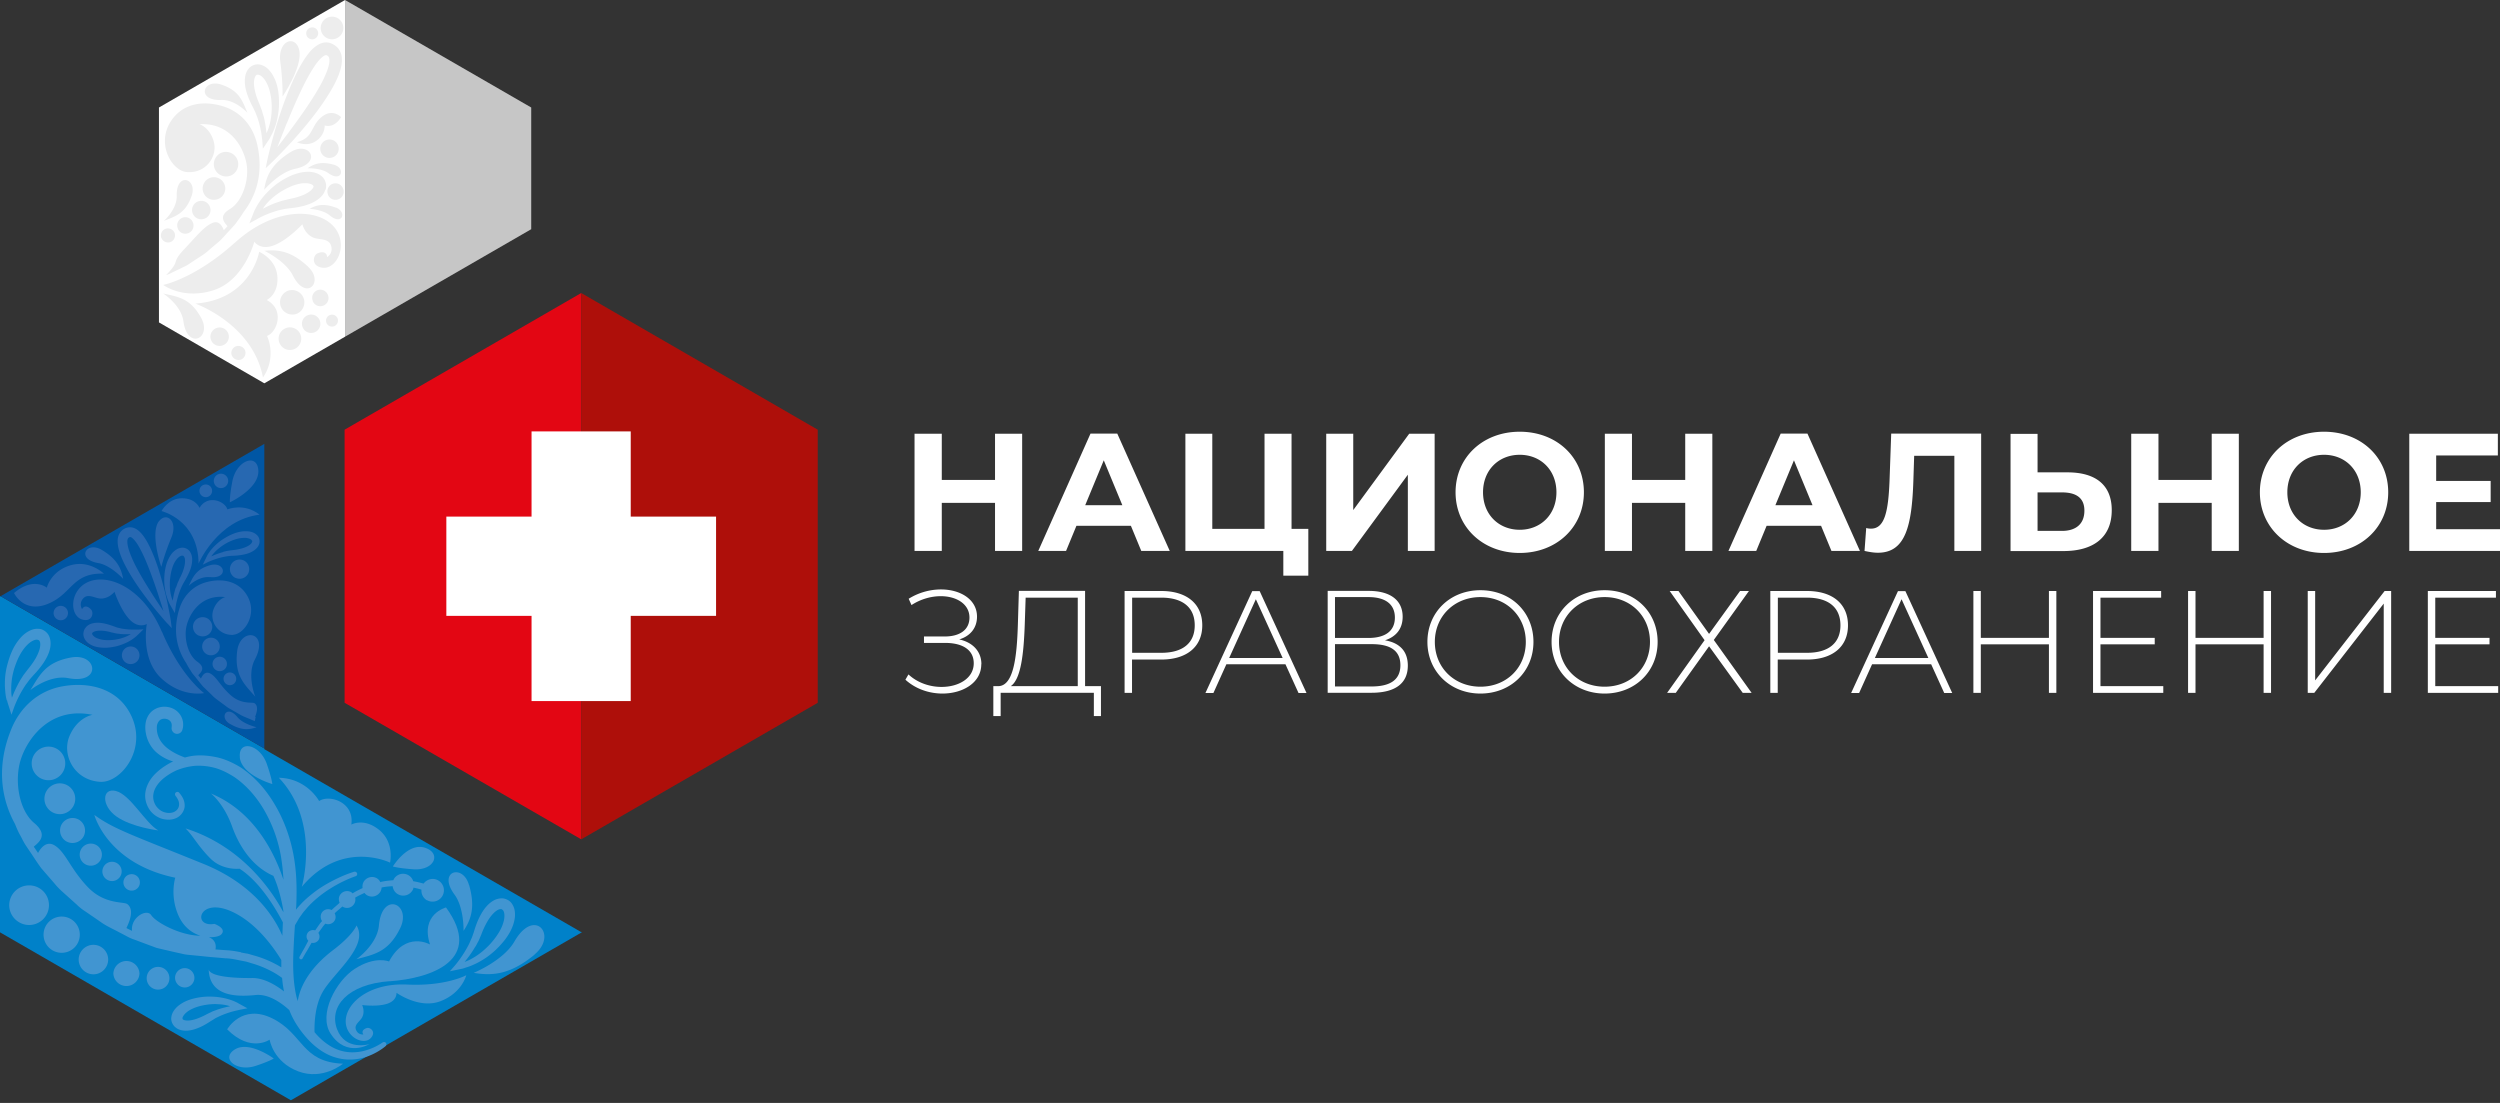 <svg width="306" height="135" fill="none" xmlns="http://www.w3.org/2000/svg"><rect width="100%" height="100%" fill="#333333" stroke="none"/><path d="M0 114.116l35.605 20.558 35.604-20.558v-.069l-.069.042-38.787-22.39v-.084L.069 72.974l-.069.04v41.102z" fill="#0081C9"/><path d="M14.232 99.924c-1.846-1.323-1.763-3.513-.068-3.114 1.805.441 3.637 3.968 5.222 4.837 0 0-3.307-.4-5.153-1.723zm18.782 27.323s-2.315 1.654-5.208-1.254c0 0 1.805-3.21 5.566-1.322 3.776 1.887 3.514 5.332 8.612 5.525 0 0-2.466 2.081-5.484.937-3.086-1.171-3.5-3.886-3.5-3.886" fill="#4195D1"/><path d="M28.756 128.446c-1.778 1.089.179 2.784 2.507 2.026 1.695-.551 2.246-.91 2.246-.91s-2.976-2.204-4.753-1.116zM3.569 113.22c-1.337 0-2.44-1.088-2.44-2.425a2.432 2.432 0 012.44-2.425 2.42 2.42 0 012.425 2.425 2.428 2.428 0 01-2.425 2.425zm6.199 1.186a2.217 2.217 0 01-2.219 2.218 2.217 2.217 0 01-2.218-2.218c0-1.227.992-2.219 2.218-2.219 1.227 0 2.219.992 2.219 2.219zm1.667 1.24c.992 0 1.805.813 1.805 1.805s-.813 1.805-1.805 1.805a1.811 1.811 0 01-1.805-1.805c0-.992.813-1.805 1.805-1.805zm5.637 3.513a1.6 1.6 0 01-3.197 0 1.6 1.6 0 013.197 0zm3.665.579c0 .771-.62 1.391-1.391 1.391-.772 0-1.392-.62-1.392-1.391 0-.772.62-1.392 1.392-1.392.771 0 1.391.62 1.391 1.392zm3.06-.055c0 .661-.538 1.185-1.185 1.185a1.194 1.194 0 01-1.185-1.185c0-.648.537-1.185 1.185-1.185.647 0 1.185.537 1.185 1.185zm34.404-3.817c.124-.234.248-.468.386-.716.11-.262.234-.538.344-.813a10.13 10.13 0 01.73-1.557c.29-.496.662-.978 1.075-1.282.207-.151.428-.234.565-.22.138 0 .166.055.262.138.207.22.234.84.083 1.364-.138.551-.4 1.088-.73 1.584-.331.51-.676.924-1.075 1.351-.372.372-.758.73-1.144 1.006a8.06 8.06 0 01-1.102.702c-.262.138-.51.235-.73.317.372-.454.854-1.074 1.322-1.887m-1.309 2.618c.29-.083.648-.193 1.034-.372a8.23 8.23 0 001.267-.676c.455-.275.896-.62 1.364-1.033a11.52 11.52 0 001.282-1.392c.4-.537.772-1.143 1.006-1.86.11-.358.206-.744.206-1.157 0-.414-.055-.882-.358-1.337-.275-.468-.937-.758-1.46-.675-.538.055-.924.303-1.24.551-.62.524-.992 1.144-1.296 1.75-.303.606-.51 1.226-.675 1.778-.082.261-.179.509-.262.744-.11.234-.206.468-.303.689a13.676 13.676 0 01-1.226 2.011c-.344.469-.551.703-.551.703l-.606.689 1.13-.234c.165-.042.399-.069.688-.166M2.425 83.334c.137-.22.275-.44.427-.675.165-.22.344-.454.523-.689.359-.44.69-.882.979-1.377.275-.497.523-1.048.565-1.544.027-.248 0-.468-.083-.592-.069-.124-.124-.11-.248-.152-.29-.069-.827.207-1.213.593-.4.386-.744.882-1.005 1.391-.276.524-.455 1.034-.634 1.571-.138.496-.262 1.006-.303 1.474-.056.469-.07.896-.056 1.282 0 .29.042.551.083.785.207-.537.51-1.254.965-2.053M.826 85.732a6.202 6.202 0 01-.179-1.075 9.18 9.18 0 01-.041-1.405 8.484 8.484 0 01.234-1.667c.138-.538.317-1.172.579-1.764a6.366 6.366 0 011.102-1.764 3.69 3.69 0 01.896-.744c.358-.207.785-.386 1.309-.344.537.013 1.102.427 1.295.923.207.482.193.937.138 1.323-.138.785-.496 1.405-.855 1.956a11.866 11.866 0 01-1.185 1.447c-.179.193-.344.4-.51.579-.151.206-.289.4-.44.592a13.547 13.547 0 00-1.13 2.026c-.234.523-.33.813-.33.813l-.304.854-.344-1.075c-.042-.151-.138-.372-.193-.675m45.512 27.544c-.22 2.37-2.756 4.133-2.756 4.133 2.108-.578 3.913-.826 5.36-3.803 1.447-2.976-2.218-4.588-2.604-.33zm19.057 3.568c-2.894 2.384-5.057 2.646-7.455 2.233 0 0 3.638-1.489 4.988-3.845 2.44-4.23 5.347-.785 2.453 1.599m-8.008-8.516c.758 2.632.303 4.148-.675 5.622 0 0 .069-2.866-1.116-4.451-2.108-2.866 1.033-3.803 1.777-1.171" fill="#4195D1"/><path d="M47.702 120.096c-5.194.372-7.468 3.142-6.448 5.87 1.02 2.728 3.968 1.833 3.968 1.833s-2.797 1.708-4.74-1.254c-1.584-2.425.703-6.504 2.907-7.937 2.536-1.653 4.23-.923 4.23-.923 2.026-3.803 5.016-2.081 5.016-2.081-1.226-3.706 1.957-4.533 1.957-4.533 4.657 6.38-1.695 8.667-6.904 9.039" fill="#4195D1"/><path d="M49.865 120.51c4.727.22 7.207-1.144 7.207-1.144s-.51 2.149-3.128 3.169c-2.604 1.02-5.415-1.02-5.415-1.02s.11.924-1.116 1.337c-1.226.413-3.087.165-3.087.165s.386.772 0 1.502c-.275.538-1.074.91-.716 1.612.29.579.868.483.868.483-.276-.386.041-.676.44-.786.414-.11 1.158.483.47 1.227-.69.744-2.178.261-2.798-.924-1.226-2.356 1.75-5.883 7.248-5.621m-26.924 3.334c.358-.262.8-.469 1.24-.606.455-.152.882-.221 1.364-.29.414-.041.84-.069 1.226-.027.386.014.73.069 1.048.138.137.027.248.068.372.11-.427.082-.965.206-1.571.413-.207.083-.413.152-.62.234-.207.111-.427.207-.648.317a8.403 8.403 0 01-1.254.565c-.44.152-.909.248-1.295.207-.193-.014-.344-.083-.4-.138-.055-.055 0-.041-.04-.11-.028-.165.234-.565.592-.813m-1.35 1.984c.385.262.785.317 1.13.331.688 0 1.253-.207 1.763-.427.51-.221.965-.51 1.364-.772.193-.11.372-.22.537-.331.193-.096.372-.179.538-.261.716-.317 1.35-.51 1.805-.621a23.453 23.453 0 01.716-.165l.855-.165-.924-.51c-.123-.055-.289-.179-.523-.276-.234-.11-.51-.22-.854-.317a7.657 7.657 0 00-1.144-.248c-.427-.068-.896-.082-1.405-.082a8.154 8.154 0 00-1.544.193c-.537.124-1.102.303-1.64.633-.261.166-.537.359-.771.634-.234.276-.455.607-.51 1.075-.082.469.207 1.061.607 1.295M50.623 106.4c-1.874-.124-2.535-.344-2.535-.344s1.805-2.949 3.9-2.301c2.094.661 1.198 2.824-1.379 2.645M29.363 92.704c-.234-2.191 2.439-1.64 3.293.799.62 1.778.675 2.466.675 2.466s-3.747-1.074-3.982-3.265M4.907 95.225a2.068 2.068 0 01-.758-2.81 2.068 2.068 0 012.81-.758 2.068 2.068 0 01.759 2.81 2.056 2.056 0 01-2.811.758zm4.049 3.487a1.888 1.888 0 01-2.576.689 1.888 1.888 0 01-.69-2.577 1.888 1.888 0 012.577-.689 1.888 1.888 0 01.69 2.577zm.69 1.612c.73.427.978 1.364.564 2.094a1.548 1.548 0 01-2.094.565 1.547 1.547 0 01-.565-2.094 1.547 1.547 0 012.095-.565zm2.646 4.96a1.365 1.365 0 01-1.86.496 1.351 1.351 0 01-.496-1.846 1.363 1.363 0 011.86-.496c.647.372.868 1.198.496 1.846zm2.438 1.97a1.176 1.176 0 01-1.612.428 1.176 1.176 0 01-.427-1.613 1.176 1.176 0 011.612-.427c.565.331.758 1.047.427 1.612zm2.26 1.254a1.01 1.01 0 01-1.378.372 1.01 1.01 0 01-.372-1.377 1.01 1.01 0 011.378-.372c.482.275.647.895.372 1.377zm35.273 1.695a1.369 1.369 0 01-.675-1.309 9.308 9.308 0 00-.979-.248c-.027.11-.04.221-.11.317a1.314 1.314 0 01-1.805.482c-.372-.206-.579-.578-.634-.978-.413.028-.854.055-1.281.152a.13.13 0 00-.069.013 1.201 1.201 0 01-.151.51c-.331.565-1.061.772-1.626.441a1.065 1.065 0 01-.317-.289c-.386.179-.786.358-1.144.579.055.248.028.509-.11.744a1.02 1.02 0 01-1.406.372c-.014 0-.027-.028-.041-.042-.317.29-.661.551-.95.841.137.275.165.606 0 .882a.925.925 0 01-1.144.385c-.097.111-.207.235-.29.345-.193.275-.372.523-.565.785a.803.803 0 01.042.841.816.816 0 01-.868.372c-.276.455-.483.868-.676 1.157-.275.469-.427.744-.427.744a.204.204 0 01-.29.097c-.11-.055-.137-.193-.082-.29l.427-.771c.193-.303.386-.717.648-1.185a.769.769 0 01-.11-.923c.193-.331.592-.455.95-.345.18-.262.359-.523.552-.799.082-.124.193-.234.289-.344a.954.954 0 01-.055-.993.932.932 0 011.226-.358c.303-.303.648-.579.979-.882-.124-.289-.138-.633.027-.923a1.02 1.02 0 011.406-.372c.055.041.096.097.151.138.386-.248.813-.455 1.226-.648a1.22 1.22 0 01.124-.758c.331-.564 1.061-.771 1.626-.44.193.11.331.289.428.468a.193.193 0 00.082-.028c.524-.124 1.034-.165 1.516-.206.014-.042.014-.083.041-.124a1.307 1.307 0 012.384.248c.482.082.91.193 1.267.289.414-.551 1.172-.744 1.792-.386.661.386.895 1.227.51 1.902a1.397 1.397 0 01-1.902.51m-15.309-1.627s2.316-7.964-2.81-13.351c3.445.069 4.933 2.852 4.933 2.852 1.185-.827 4.34.069 3.94 2.88 0 0 1.53-.882 3.418.661 1.887 1.543 1.322 3.996 1.322 3.996s-5.897-2.907-10.802 2.962z" fill="#4195D1"/><path d="M29.487 116.583c.289.055.565.11.84.151.262.069.524.152.772.221a13.1 13.1 0 012.521.992c.303.151.579.317.813.455v-.896c-.923-1.516-3.059-4.561-6.049-5.925-4.092-1.86-4.891 1.984-2.135 1.502 0 0 1.598.565.799 1.323-.193.179-.772.344-1.488.303.813.317.923.992.813 1.502.44.027.895.069 1.322.096.634.028 1.24.138 1.805.248M3.693 104.278c-.22-.33-.441-.647-.648-.978-.22-.358-.358-.675-.551-1.02-.262-.454-.469-.95-.662-1.433-1.377-2.507-2.535-6.53-.427-11.656 1.089-2.632 3.28-4.672 6.297-5.195 3.073-.537 6.835.151 8.447 3.789 1.805 4.106-1.42 8.047-3.872 7.91-3.21-.18-4.754-3.322-3.762-5.623.992-2.315 2.811-2.576 2.811-2.576-5.015-1.034-7.799 2.659-8.708 5.25-.923 2.576-.358 6.393 1.57 7.991 1.778 1.488.552 2.37-.054 2.894.055.082.11.165.179.261.11.166.234.345.344.51.303-.565.992-1.515 1.984-.95 1.364.785 1.93 2.824 4.051 5.07 2.108 2.246 4.465 1.791 4.906 2.15.854.689.275 2.08-.125 2.921.207.11.414.206.62.317.028 0 .056.013.07.027-.207-1.626 1.79-2.769 2.342-1.929.606.923 3.596 2.494 5.939 2.522h.082c-1.06-.331-2.19-1.13-2.824-2.811-.882-2.329-.248-4.285-.248-4.285-8.35-1.737-9.907-7.689-9.907-7.689 2.383 1.736 4.56 2.425 13.324 5.98 6.31 2.549 8.79 6.683 9.686 8.805.028-.538.042-1.089.07-1.626-.786-1.53-2.757-4.947-5.306-6.573 0 0-2.094.248-3.596-1.281-1.502-1.516-2.108-2.77-3.018-3.652 6.945 2.191 10.596 7.675 11.974 10.252v-.193c-.468-2.783-1.226-4.258-1.226-4.258-2.866-1.253-4.354-4.106-5.03-5.993-1.019-2.866-2.604-4.079-2.604-4.079 5.388 2.218 7.84 7.441 8.874 10.555a25.904 25.904 0 00-.317-2.921 17.271 17.271 0 00-1.998-5.526c-.937-1.64-2.218-3.114-3.693-4.12-.757-.482-1.529-.881-2.356-1.116a7.57 7.57 0 00-2.466-.261 7.844 7.844 0 00-2.287.564c-.676.317-1.364.758-1.833 1.213-.496.482-.84 1.02-.95 1.585-.125.564.027 1.116.302 1.543.317.427.675.702 1.172.813.385.096.84.055 1.13-.124.62-.359.578-1.006.427-1.364-.166-.373-.345-.552-.331-.552-.11-.124-.097-.316.027-.413a.288.288 0 01.414.028c-.014.013.206.192.468.688.11.249.235.607.193 1.048-.055.44-.33.937-.799 1.24-.482.303-1.075.399-1.75.262-.565-.097-1.254-.496-1.68-1.075-.428-.593-.704-1.406-.566-2.246.124-.827.579-1.612 1.171-2.205.634-.633 1.296-1.074 2.122-1.502l.124-.04-.165-.042a5.315 5.315 0 01-1.915-1.075c-.634-.551-1.13-1.42-1.282-2.329a3.58 3.58 0 010-1.433c.11-.496.4-1.02.84-1.35.442-.33.951-.468 1.42-.468.468 0 .91.124 1.268.344a2.149 2.149 0 011.033 1.722c0 .248 0 .428-.041.538a7.729 7.729 0 01-.042.179.683.683 0 01-.799.523.694.694 0 01-.523-.799c-.028 0 .165-.606-.386-.91-.276-.164-.772-.192-1.047.042-.138.11-.248.276-.331.51-.069.234-.069.537-.028.868.083.62.386 1.185.8 1.626.413.455.936.785 1.419 1.047.468.248.895.414 1.198.524.359-.097.73-.18 1.103-.22.95-.097 1.943 0 2.921.22.978.234 1.915.675 2.797 1.212 1.736 1.158 3.128 2.742 4.216 4.616 1.048 1.764 1.82 3.858 2.219 5.939.413 2.094.455 4.23.372 6.283 0 .193-.028.386-.041.579a8.9 8.9 0 01.606-.689c.454-.496.992-.951 1.557-1.392 1.116-.868 2.37-1.515 3.32-1.943.951-.427 1.64-.62 1.64-.62a.297.297 0 01.358.193.279.279 0 01-.193.358s-.633.207-1.543.648c-.91.441-2.08 1.13-3.1 1.984-.51.427-.992.882-1.392 1.364-.206.235-.4.455-.55.689-.166.235-.331.441-.442.662-.124.206-.234.399-.344.578-.014.042-.028.056-.042.097a100.05 100.05 0 00-.192 3.417c-.07 1.888 0 3.706.385 5.332.042.18.11.345.152.524.29-1.97 1.653-4.23 4.34-6.269 2.453-1.861 2.853-3.004 2.853-3.004 1.556 2.563-2.866 5.828-4.175 8.198-.896 1.612-.993 3.693-.965 4.864.882 1.061 1.915 1.819 2.935 2.177 1.088.386 2.136.331 2.949.152a7.178 7.178 0 001.846-.703c.413-.22.592-.372.592-.358a.296.296 0 01.4.027c.11.124.096.317-.028.414 0 0-.206.193-.633.468a7.459 7.459 0 01-1.985.923c-.909.262-2.135.4-3.444.014-1.323-.358-2.618-1.281-3.68-2.508a15.7 15.7 0 01-.785-.992c-.22-.33-.454-.661-.675-1.074a10.2 10.2 0 01-.579-1.24c-.95-.869-2.535-2.012-4.133-1.847-2.522.262-5.622.097-5.732-3.114.22.841 2.935 1.061 5.332 1.034 1.488-.014 2.963.923 3.886 1.639a13.251 13.251 0 01-.234-1.653c-.29-.207-.73-.524-1.35-.841a12.35 12.35 0 00-2.33-.937c-.234-.069-.468-.151-.73-.22-.261-.055-.523-.097-.785-.152-.537-.11-1.102-.234-1.709-.248-.62-.055-1.267-.11-1.929-.165-.66-.069-1.35-.138-2.066-.207-.359-.041-.717-.055-1.075-.124-.358-.082-.73-.165-1.116-.248-.744-.179-1.516-.344-2.288-.537-.744-.276-1.488-.551-2.26-.841-.371-.151-.77-.261-1.143-.454-.358-.193-.73-.386-1.102-.579-.73-.4-1.502-.73-2.191-1.199-.689-.482-1.378-.951-2.08-1.433a5.953 5.953 0 01-.979-.785l-.937-.841c-.62-.565-1.268-1.088-1.791-1.75l-1.612-1.86c-.483-.647-.91-1.336-1.35-1.984M8.35 83.004c-2.287-.441-4.63 1.46-4.63 1.46 1.13-1.818 1.847-3.444 5.03-3.995 3.197-.538 3.707 3.334-.4 2.535z" fill="#4195D1"/><path d="M32.353 54.33L.07 72.973l32.284 18.642V54.33z" fill="#0056A4"/><path d="M19.498 63.755c.91-1.116 2.315.041 1.474 2.053-.854 2.039-1.226 3.582-1.226 3.582s-1.447-4.16-.262-5.635m4.822 14.04a1.196 1.196 0 01-.58-1.57c.276-.593.98-.841 1.572-.58.592.276.84.98.578 1.572-.275.592-.978.84-1.57.564m4.52-7.041a1.196 1.196 0 01-.579-1.57c.276-.593.979-.84 1.571-.579.593.276.84.978.579 1.57a1.178 1.178 0 01-1.57.566m-2.027 8.86a1.084 1.084 0 01-1.433.523 1.084 1.084 0 01-.524-1.433 1.084 1.084 0 011.433-.523c.538.248.772.895.524 1.433zm-9.826 1.074a1.084 1.084 0 01-1.433.524 1.084 1.084 0 01-.523-1.433 1.084 1.084 0 011.433-.524c.537.248.771.896.523 1.433zm10.294-.193a.881.881 0 11-.744 1.599.881.881 0 01.744-1.599zm.152-22.404a.881.881 0 11-.743 1.598.881.881 0 01.743-1.598zM7.813 74.24a.881.881 0 11-.744 1.598.881.881 0 01.744-1.598zm21.027 9.177a.77.77 0 01-1.034.372.781.781 0 01-.372-1.033.781.781 0 011.034-.372.78.78 0 01.372 1.033zm-2.95-23.011a.77.77 0 01-1.034.372.781.781 0 01-.372-1.033.781.781 0 011.034-.372c.386.179.55.648.372 1.033z" fill="#2768B1"/><path d="M28.536 77.713c-1.847.055-2.88-1.653-2.44-3.017.456-1.364 1.475-1.612 1.475-1.612-2.907-.345-4.313 1.915-4.712 3.43-.4 1.516.124 3.666 1.295 4.479 1.089.757.427 1.322.11 1.653.042.041.07.096.11.138.07.082.152.179.221.275.152-.344.496-.923 1.089-.647.813.385 1.24 1.515 2.562 2.687 1.323 1.17 2.646.799 2.908.978.523.358.262 1.171.069 1.667.027 0 .041.014.069.028-.042.165-.07.33-.097.496-.138-.055-.276-.11-.427-.18-.427-.192-.896-.344-1.309-.578-.413-.234-.84-.482-1.254-.717a3.542 3.542 0 01-.606-.4l-.579-.426c-.386-.29-.785-.552-1.102-.91-.345-.33-.675-.661-1.02-.978-.317-.344-.578-.716-.868-1.061a7.899 7.899 0 00-.427-.524c-.152-.192-.234-.372-.358-.55a8.959 8.959 0 01-.455-.786c-.91-1.364-1.777-3.596-.84-6.628.482-1.557 1.625-2.824 3.334-3.28 1.736-.468 3.913-.26 5.015 1.737 1.24 2.246-.4 4.657-1.805 4.712m-8.666-.372c2.288 5.442 5.154 7.51 5.154 7.51s-2.687.578-5.25-1.82c-2.563-2.397-1.764-6.64-1.764-6.64s-.992.62-2.108-.552c-1.116-1.157-1.846-3.39-1.846-3.39s-.675.855-1.681.827c-.758-.014-1.598-.716-2.205.055-.496.634-.082 1.24-.082 1.24.289-.523.785-.33 1.13.083.33.4.082 1.557-1.13 1.185-1.213-.372-1.475-2.315-.469-3.638 1.998-2.645 7.578-1.185 10.238 5.154m1.723-5.416c.068-.179.137-.358.192-.55.083-.18.18-.373.262-.58.193-.358.358-.73.482-1.13.125-.399.207-.826.166-1.184-.014-.18-.083-.331-.152-.4-.069-.083-.11-.069-.206-.069-.22 0-.565.276-.772.606-.234.331-.386.73-.496 1.144-.11.413-.165.8-.207 1.213a7.187 7.187 0 000 1.088c.028.345.083.648.152.923.055.207.124.386.179.551.069-.413.165-.964.372-1.612m-.772 1.943a4.234 4.234 0 01-.289-.73 5.792 5.792 0 01-.248-.992 6.711 6.711 0 01-.096-1.227c0-.399.04-.881.137-1.35.097-.468.248-.95.524-1.419.138-.234.29-.469.524-.661.22-.193.495-.386.881-.441.386-.07.855.138 1.061.454.22.317.276.634.29.924.013.578-.138 1.074-.317 1.515-.18.441-.414.855-.62 1.213-.097.165-.193.33-.276.496-.083.165-.152.33-.22.496-.262.647-.4 1.212-.496 1.612-.083.4-.11.634-.11.634l-.083.647-.414-.716c-.055-.11-.151-.248-.248-.441" fill="#2768B1"/><path d="M11.878 78.112c.317.138.689.22 1.06.234.373.028.717 0 1.09-.041.33-.055.66-.11.95-.22.29-.083.551-.207.772-.317.096-.042.179-.11.262-.152-.345.014-.772.028-1.282-.014-.165-.027-.344-.041-.524-.069-.179-.041-.358-.082-.55-.124a5.761 5.761 0 00-1.062-.206c-.358-.028-.744-.014-1.033.096-.138.055-.248.138-.276.193-.027.055 0 .041 0 .096 0 .138.29.414.607.538M10.5 76.789a1.51 1.51 0 01.8-.482c.523-.138.991-.083 1.418 0 .428.083.827.22 1.172.344.165.056.316.11.468.166.165.041.317.069.468.11.607.11 1.13.138 1.489.138h.578l.675-.042-.606.593c-.082.069-.193.193-.344.317a5.19 5.19 0 01-.593.427 4.777 4.777 0 01-.84.427 6.39 6.39 0 01-1.061.345c-.359.069-.786.151-1.213.151-.44 0-.895-.027-1.364-.179a2.427 2.427 0 01-.703-.358 1.57 1.57 0 01-.578-.772c-.138-.372-.028-.895.234-1.171m15.156-6.159c-1.323-.138-2.563 1.061-2.563 1.061.55-1.088.882-2.053 2.673-2.535 1.791-.469 2.273 1.722-.097 1.46m2.495 17.981c1.364.786 2.273.745 3.238.4 0 0-1.612-.358-2.343-1.24-1.309-1.585-2.273.055-.909.84M12.415 67.282c1.847 1.089 2.412 2.205 2.66 3.569 0 0-1.516-1.668-3.045-1.93-2.756-.482-1.475-2.714.386-1.639zm6.847 5.181c-.385-1.13-.84-2.453-1.405-3.803-.29-.675-.62-1.364-.992-1.984-.193-.303-.413-.593-.634-.786-.11-.096-.207-.151-.262-.151H15.9c-.055.013-.11.041-.096.041-.124.069-.207.18-.22.482 0 .29.068.634.165.978.22.69.523 1.378.854 2.026.675 1.309 1.42 2.48 2.053 3.486a76.86 76.86 0 001.35 2.04c-.192-.62-.454-1.42-.744-2.33zm1.254 3.885s-.275-.289-.73-.826c-.455-.538-1.116-1.31-1.833-2.274-.73-.964-1.557-2.122-2.314-3.458-.372-.676-.744-1.392-1.006-2.205-.124-.413-.235-.84-.235-1.364 0-.262.042-.538.18-.827.137-.29.385-.551.675-.689a.774.774 0 01.179-.082 1.403 1.403 0 01.813-.041c.344.082.578.261.771.426.386.345.62.703.855 1.075.44.73.744 1.46 1.033 2.177.551 1.433.923 2.797 1.226 3.968.304 1.172.483 2.164.62 2.853.138.689.18 1.088.18 1.088l.096.717-.496-.538h-.014zM5.744 71.94s-1.653-1.392-4.023.647c0 0 1.17 2.535 4.147 1.323 2.976-1.213 2.976-3.845 6.848-3.693 0 0-1.75-1.722-4.106-1.02-2.411.717-2.88 2.742-2.88 2.742M31.622 57.61c-.11-2.219-2.7-1.268-3.183 1.308-.358 1.874-.303 2.563-.303 2.563s3.596-1.653 3.486-3.885" fill="#2768B1"/><path d="M24.306 68.977s2.287-5.346 7.468-5.98c-1.902-1.502-3.94-.648-3.94-.648-.263-.978-2.385-1.887-3.418-.192 0 0-.427-1.158-2.136-1.172-1.708 0-2.508 1.571-2.508 1.571s4.492 1.061 4.534 6.421z" fill="#2768B1"/><path d="M27.325 67.544c.166-.041.345-.083.538-.124.192-.028.385-.055.592-.083a6.662 6.662 0 001.144-.207c.372-.11.758-.261 1.02-.482a.714.714 0 00.247-.33c.028-.097 0-.11-.055-.193-.11-.166-.51-.303-.882-.29-.385 0-.785.07-1.157.193a6.19 6.19 0 00-1.075.469 6.671 6.671 0 00-.854.578 4.64 4.64 0 00-.648.607 4.21 4.21 0 00-.344.427 9.332 9.332 0 011.46-.538m-1.942.4c.11-.18.248-.386.427-.62.179-.22.4-.469.661-.703a5.64 5.64 0 01.923-.703c.33-.206.717-.427 1.13-.592a4.39 4.39 0 011.392-.33c.248 0 .523 0 .799.068.276.07.565.193.813.469.248.261.33.744.193 1.075-.124.344-.358.55-.579.716-.455.317-.923.455-1.364.537a7.09 7.09 0 01-1.281.138c-.18 0-.359.028-.538.041-.179.028-.344.056-.496.083a8.748 8.748 0 00-1.53.455c-.358.138-.55.234-.55.234l-.552.276.345-.703c.055-.097.11-.248.22-.427m5.813 12.745c-1.02 1.93.055 4.547.055 4.547-1.323-1.502-2.59-2.59-2.218-5.594.386-3.004 3.996-2.412 2.163 1.047z" fill="#2768B1"/><path d="M42.179 52.594V86.02l28.963 16.714V35.866L42.179 52.594z" fill="#E30613"/><path d="M100.09 52.594L71.14 35.866v66.869l28.95-16.714V52.594z" fill="#AE0F0A"/><path d="M87.646 63.23H77.202V52.8h-12.14v10.43h-10.43v12.154h10.43v10.43h12.14v-10.43h10.444V63.23zM42.233 0L19.456 13.159v26.304l12.897 7.454 9.88-5.705V0z" fill="#fff"/><path d="M65.022 13.159L42.232 0v41.212l22.79-13.158V13.159z" fill="#C6C6C6"/><path d="M36.514 5.773c-.648-1.474-2.522-.634-2.205 1.791.33 2.453.276 4.244.276 4.244s2.783-4.078 1.929-6.021m-8.281 15.708a1.51 1.51 0 00-1.102-2.811 1.516 1.516 0 00-.855 1.957 1.516 1.516 0 001.957.854zm8.103 16.906a1.51 1.51 0 00-1.103-2.81 1.516 1.516 0 00-.854 1.956 1.516 1.516 0 001.957.854zM24.9 23.576a1.378 1.378 0 001.79.785 1.378 1.378 0 00.786-1.791 1.378 1.378 0 00-1.791-.785 1.378 1.378 0 00-.785 1.79zm9.3 18.38a1.378 1.378 0 001.79.786 1.378 1.378 0 00.786-1.791 1.378 1.378 0 00-1.791-.786 1.378 1.378 0 00-.786 1.791zm5.153-38.029a1.378 1.378 0 001.79.785 1.378 1.378 0 00.786-1.791 1.378 1.378 0 00-1.791-.786 1.378 1.378 0 00-.785 1.792zm-15.13 20.737c-.579.22-.868.882-.634 1.46.22.58.882.869 1.46.635.58-.22.869-.882.635-1.461a1.118 1.118 0 00-1.46-.634zM37.672 38.58a1.118 1.118 0 00-.633 1.461c.22.579.881.868 1.46.634.579-.22.868-.882.634-1.46a1.118 1.118 0 00-1.46-.634zm2.244-21.425c-.578.22-.868.881-.633 1.46.22.579.881.868 1.46.634.579-.22.868-.882.634-1.46a1.118 1.118 0 00-1.46-.634zM26.47 40.165c-.579.22-.868.882-.634 1.46.22.58.882.869 1.46.634.58-.22.869-.881.635-1.46a1.118 1.118 0 00-1.46-.634zm-4.713-12.194a.991.991 0 001.296.565.991.991 0 00.564-1.295.993.993 0 10-1.846.73m16.508 8.873a.992.992 0 001.295.566.992.992 0 00.565-1.296.993.993 0 10-1.846.73m1.844-13.021a.992.992 0 001.295.566.992.992 0 00.565-1.296.993.993 0 10-1.846.73m-20.393 5.305a.876.876 0 001.116.496.877.877 0 00.496-1.116.887.887 0 00-1.13-.496.877.877 0 00-.496 1.116m8.639 14.385a.877.877 0 001.116.496.877.877 0 00.496-1.116.887.887 0 00-1.13-.496.877.877 0 00-.496 1.116m11.576-4.009a.744.744 0 00.95.427.744.744 0 00.428-.95.726.726 0 00-.95-.414.726.726 0 00-.414.95M37.52 4.34a.744.744 0 00.951.427.744.744 0 00.427-.95.726.726 0 00-.95-.414.726.726 0 00-.414.95" fill="#EDEDED"/><path d="M31.444 17.527c-.497-2.026-1.86-3.748-3.996-4.465-2.178-.73-4.975-.647-6.56 1.82-1.763 2.769.139 5.993 1.93 6.172 2.356.234 3.817-1.874 3.362-3.665-.468-1.791-1.764-2.19-1.764-2.19 3.748-.194 5.36 2.796 5.746 4.767.386 1.97-.455 4.684-2.025 5.621-1.461.882-.662 1.654-.29 2.095-.055.055-.096.11-.151.165-.097.11-.207.22-.304.33-.165-.44-.55-1.212-1.336-.909-1.075.427-1.943 1.585-3.5 3.225-1.736 1.846-.317 1.226-2.232 3.183.151-.056.317-.11.468-.18.552-.275 1.103-.537 1.668-.813.289-.124.55-.275.799-.454l.771-.51c.51-.33 1.048-.648 1.489-1.061.468-.4.923-.786 1.377-1.171.428-.414.8-.868 1.2-1.282.192-.206.385-.427.578-.633.207-.235.344-.455.51-.676.234-.303.44-.634.647-.964 1.282-1.667 2.563-4.45 1.613-8.405zm-2.66 12.139c-4.905 4.45-8.804 5.208-8.804 5.208s2.466 1.86 6.2.634 4.947-5.925 4.947-5.925.716 1.102 2.41.44c1.696-.647 3.473-2.576 3.473-2.576s.276 1.185 1.323 1.626c.772.33 1.97.028 2.218 1.102.207.882-.51 1.296-.51 1.296-.04-.662-.647-.703-1.184-.455-.538.248-.813 1.543.592 1.75 1.405.193 2.59-1.654 2.19-3.486-.785-3.638-7.15-4.781-12.855.4m3.472-15.46a47.282 47.282 0 01-.206-.717 43.883 43.883 0 01-.29-.758c-.207-.482-.4-.964-.523-1.488-.124-.51-.207-1.06-.11-1.53.04-.233.137-.426.22-.509.096-.096.138-.069.262-.069.275.014.689.386.937.84.261.455.44.979.55 1.503.111.537.152 1.047.166 1.57 0 .483-.028.965-.096 1.392a7.733 7.733 0 01-.276 1.171 4.57 4.57 0 01-.276.675 14.334 14.334 0 00-.344-2.08m.827 2.549c.137-.248.303-.551.44-.91a6.75 6.75 0 00.386-1.253c.11-.469.18-.979.22-1.557.015-.524.015-1.13-.068-1.736-.083-.607-.234-1.24-.551-1.86a3.671 3.671 0 00-.606-.896c-.262-.276-.607-.538-1.089-.648-.482-.124-1.102.11-1.392.496-.317.372-.413.786-.454 1.158-.07.744.082 1.391.275 1.97s.455 1.13.703 1.598c.11.22.207.441.317.662.083.22.165.44.248.647.276.84.427 1.585.496 2.108.069.524.096.813.096.813l.056.84.592-.881c.083-.124.22-.303.345-.551m4.121 5.649c-.496.028-1.02.165-1.516.358-.496.207-.937.441-1.392.717a8.9 8.9 0 00-1.102.84c-.33.29-.592.593-.813.868-.096.124-.165.248-.248.359.441-.235.992-.51 1.667-.758.235-.07.469-.152.717-.235.262-.055.523-.123.8-.192a9.664 9.664 0 001.501-.4c.482-.18.978-.427 1.281-.744.152-.152.248-.317.248-.4 0-.096-.027-.055-.055-.124-.096-.165-.62-.33-1.102-.275m2.604.771c-.151.51-.455.84-.758 1.089-.606.496-1.24.716-1.846.896a11 11 0 01-1.736.303c-.248.027-.482.069-.703.096-.234.055-.455.11-.661.152-.855.234-1.544.523-2.012.744-.234.11-.413.206-.537.275l-.193.11-.855.47.441-1.103c.055-.138.124-.358.262-.607.124-.247.29-.564.51-.881.22-.331.496-.69.827-1.047.33-.359.716-.717 1.171-1.075a9.504 9.504 0 011.488-.937 6.47 6.47 0 011.888-.62c.358-.042.73-.07 1.13 0 .385.069.826.206 1.212.578.4.359.579 1.061.4 1.571M27.088 12.236c1.708-.07 3.196 1.57 3.196 1.57-.62-1.446-.95-2.7-3.21-3.458-2.26-.744-3.059 2.011 0 1.887" fill="#EDEDED"/><path d="M35.562 18.615c-2.3 1.447-2.976 2.88-3.224 4.616 0 0 1.846-2.163 3.775-2.563 3.459-.716 1.75-3.5-.537-2.053m5.511 6.793c-1.447-.537-2.328-.33-3.196.152 0 0 1.612.082 2.466.799 1.53 1.309 2.177-.427.73-.965M35.11 15.088c.579-1.42 1.268-3.06 2.108-4.754.427-.84.896-1.695 1.433-2.453.262-.372.565-.73.868-.95.138-.11.29-.18.358-.18h.07s.04.014.013 0c.055.028.124.07.124.07.152.082.248.247.234.633 0 .372-.137.813-.289 1.24-.33.868-.785 1.723-1.268 2.522-.964 1.612-2.011 3.059-2.907 4.285a93.24 93.24 0 01-1.901 2.508c.303-.786.688-1.778 1.143-2.921m-1.915 4.877s.372-.358 1.006-1.006c.62-.647 1.53-1.57 2.535-2.755 1.02-1.185 2.163-2.59 3.238-4.244.538-.84 1.061-1.709 1.474-2.742.193-.51.373-1.061.414-1.723 0-.33 0-.702-.166-1.074a1.86 1.86 0 00-.813-.937 2.257 2.257 0 00-.22-.124 5.286 5.286 0 00-.344-.124 1.664 1.664 0 00-.69-.014c-.44.083-.757.29-1.019.482-.524.4-.854.855-1.171 1.295-.62.896-1.075 1.82-1.488 2.701a44.013 44.013 0 00-1.888 4.988c-.482 1.474-.785 2.728-1.02 3.596-.22.882-.33 1.392-.33 1.392l-.18.91.676-.634-.014.013zm-9.274 17.196s7.027 2.467 8.281 9.04c1.75-2.55.496-5.085.496-5.085 1.227-.427 2.219-3.21-.041-4.395 0 0 1.447-.648 1.309-2.839-.138-2.19-2.232-3.059-2.232-3.059s-.965 5.829-7.813 6.338zm-1.46 2.149c-.276-1.997-2.48-3.389-2.48-3.389 1.805.414 3.334.551 4.67 3.018 1.337 2.466-1.708 3.968-2.19.372zm-.815-15.335c.042 1.654-1.57 3.06-1.57 3.06 1.405-.566 2.631-.883 3.39-3.046.757-2.163-1.889-2.99-1.82-.027m16.095 8.694c-2.012-1.874-3.582-2.15-5.36-1.957 0 0 2.59 1.24 3.486 3.031 1.612 3.197 3.872.8 1.874-1.06m2.013-17.32s1.102.454 2.01-1.006c0 0-1.032-1.144-2.397-.014-1.364 1.13-.937 2.508-3.003 3.073 0 0 1.198.62 2.328-.138 1.144-.772 1.061-1.915 1.061-1.915zm1.114 4.809c-1.516-.414-2.37-.138-3.21.44 0 0 1.64-.068 2.549.593 1.653 1.185 2.163-.62.661-1.033z" fill="#EDEDED"/><path d="M125.112 53.09v14.344h-3.321V61.55h-6.517v5.884h-3.335V53.09h3.335v5.65h6.517v-5.65h3.321zm12.264 8.75l-2.274-5.498-2.273 5.497h4.547zm1.047 2.52h-6.669l-1.268 3.073h-3.403l6.393-14.357h3.28l6.421 14.357h-3.486l-1.268-3.072zm21.715.373v5.732h-3.059v-3.031h-11.987V53.09h3.293v11.643h6.393V53.09h3.307v11.643h2.053zm2.192-11.643h3.307v9.342l6.848-9.342h3.114v14.344h-3.279v-9.328l-6.848 9.328h-3.142V53.09zm28.177 7.165c0-2.729-1.929-4.589-4.492-4.589-2.563 0-4.492 1.86-4.492 4.589 0 2.728 1.929 4.588 4.492 4.588 2.563 0 4.492-1.86 4.492-4.588zm-12.346 0c0-4.258 3.321-7.413 7.854-7.413 4.533 0 7.854 3.141 7.854 7.413 0 4.271-3.348 7.426-7.854 7.426s-7.854-3.155-7.854-7.426zm31.43-7.165v14.344h-3.32V61.55h-6.518v5.884h-3.32V53.09h3.32v5.65h6.518v-5.65h3.32zm12.262 8.75l-2.273-5.498-2.274 5.497h4.547zm1.048 2.52h-6.669l-1.268 3.073h-3.403l6.393-14.357h3.279l6.421 14.357h-3.486l-1.267-3.072zm19.592-11.27v14.343h-3.28V55.79h-4.919l-.096 2.99c-.179 5.636-.979 8.874-4.341 8.874-.496 0-1.019-.083-1.639-.22l.206-2.811c.207.069.386.082.593.082 1.681 0 2.108-2.136 2.26-5.8l.206-5.83h11.023l-.013.015zm12.637 9.41c0-1.57-1.02-2.231-2.742-2.231h-2.99v4.712h2.99c1.708 0 2.742-.854 2.742-2.48zm3.348-.054c0 3.307-2.218 5.002-5.911 5.002h-6.476V53.104h3.307v4.712h3.651c3.459 0 5.429 1.543 5.429 4.63zm15.556-9.356v14.344h-3.321V61.55h-6.517v5.884h-3.335V53.09h3.335v5.65h6.517v-5.65h3.321zm14.922 7.165c0-2.729-1.929-4.589-4.492-4.589-2.563 0-4.492 1.86-4.492 4.589 0 2.728 1.929 4.588 4.492 4.588 2.563 0 4.492-1.86 4.492-4.588zm-12.346 0c0-4.258 3.321-7.413 7.854-7.413 4.534 0 7.854 3.141 7.854 7.413 0 4.271-3.348 7.426-7.854 7.426-4.505 0-7.854-3.155-7.854-7.426zM306 64.774v2.66h-11.105V53.09h10.843v2.66h-7.55v3.113h6.669v2.59h-6.669v3.321H306zM120.109 81.309c0 2.26-2.26 3.582-4.753 3.582-1.585 0-3.266-.537-4.534-1.695l.372-.647c1.13 1.047 2.632 1.53 4.051 1.53 2.081 0 3.941-1.048 3.941-2.894 0-1.599-1.295-2.494-3.527-2.494h-2.563v-.786h2.535c1.902 0 3.031-.854 3.031-2.314 0-1.654-1.584-2.618-3.513-2.618-1.158 0-2.439.344-3.583 1.088l-.344-.772a7.535 7.535 0 013.941-1.143c2.411 0 4.423 1.24 4.423 3.334 0 1.378-.827 2.384-2.177 2.784 1.694.372 2.714 1.501 2.714 3.03m3.597 2.688h8.198v-10.83h-6.379l-.111 3.348c-.124 3.403-.441 6.614-1.708 7.482zm11.037 0v3.665h-.869v-2.852H122.48v2.852h-.896v-3.665h.689c1.777-.138 2.191-3.486 2.315-7.551l.124-4.106h8.102v11.657h1.943zm11.478-7.441c0-2.15-1.42-3.39-4.093-3.39h-3.568v6.752h3.568c2.673 0 4.093-1.226 4.093-3.362zm.923 0c0 2.618-1.888 4.189-5.029 4.189h-3.569v4.078h-.91v-12.47h4.479c3.141 0 5.029 1.571 5.029 4.203zm9.838 3.996l-3.279-7.192-3.266 7.192h6.545zm.345.772h-7.234l-1.585 3.514h-.978l5.732-12.47h.909l5.732 12.47h-.978l-1.598-3.514zm14.068.124c0-1.805-1.226-2.59-3.527-2.59h-4.479v5.18h4.479c2.301 0 3.527-.827 3.527-2.604m-8.006-3.334h4.093c2.067 0 3.238-.855 3.238-2.494 0-1.64-1.171-2.508-3.238-2.508h-4.093v5.002zm8.915 3.39c0 2.121-1.474 3.32-4.45 3.32h-5.36v-12.47h5.029c2.563 0 4.148 1.088 4.148 3.17 0 1.501-.841 2.452-2.164 2.879 1.847.317 2.797 1.378 2.797 3.1zm14.441-2.908c0-3.156-2.384-5.484-5.553-5.484s-5.581 2.328-5.581 5.484c0 3.155 2.384 5.484 5.581 5.484 3.196 0 5.553-2.329 5.553-5.484zm-12.043 0c0-3.61 2.756-6.325 6.49-6.325 3.734 0 6.489 2.687 6.489 6.325 0 3.637-2.783 6.324-6.489 6.324-3.707 0-6.49-2.714-6.49-6.324zm27.241 0c0-3.156-2.384-5.484-5.553-5.484s-5.581 2.328-5.581 5.484c0 3.155 2.384 5.484 5.581 5.484 3.197 0 5.553-2.329 5.553-5.484zm-12.043 0c0-3.61 2.756-6.325 6.49-6.325 3.734 0 6.49 2.687 6.49 6.325 0 3.637-2.784 6.324-6.49 6.324-3.707 0-6.49-2.714-6.49-6.324zm15.529-6.228l3.748 5.25 3.789-5.25h1.089l-4.299 5.993 4.63 6.477h-1.089l-4.12-5.705-4.078 5.704h-1.061l4.588-6.448-4.271-6.021h1.074zm19.828 4.202c0-2.15-1.419-3.39-4.093-3.39h-3.568v6.752h3.568c2.674 0 4.093-1.226 4.093-3.362zm.923 0c0 2.618-1.888 4.189-5.029 4.189h-3.569v4.078h-.909v-12.47h4.478c3.141 0 5.029 1.571 5.029 4.203zm9.837 3.996l-3.279-7.192-3.266 7.192h6.545zm.345.772h-7.234l-1.585 3.514h-.978l5.732-12.47h.909l5.732 12.47h-.978l-1.598-3.514zm15.322-8.97v12.47h-.909v-5.94h-8.337v5.94h-.909v-12.47h.909v5.732h8.337v-5.732h.909zm13.088 11.643v.826h-8.598v-12.47h8.337v.814h-7.427v4.919h6.641v.799h-6.641v5.112h7.688zm13.189-11.643v12.47h-.909v-5.94h-8.336v5.94h-.91v-12.47h.91v5.732h8.336v-5.732h.909zm4.492 0h.909v10.94l8.502-10.94h.799v12.47h-.909V73.881l-8.502 10.926h-.799v-12.47zm23.312 11.643v.826h-8.612v-12.47h8.336v.814h-7.427v4.919h6.642v.799h-6.642v5.112h7.703z" fill="#fff"/></svg>